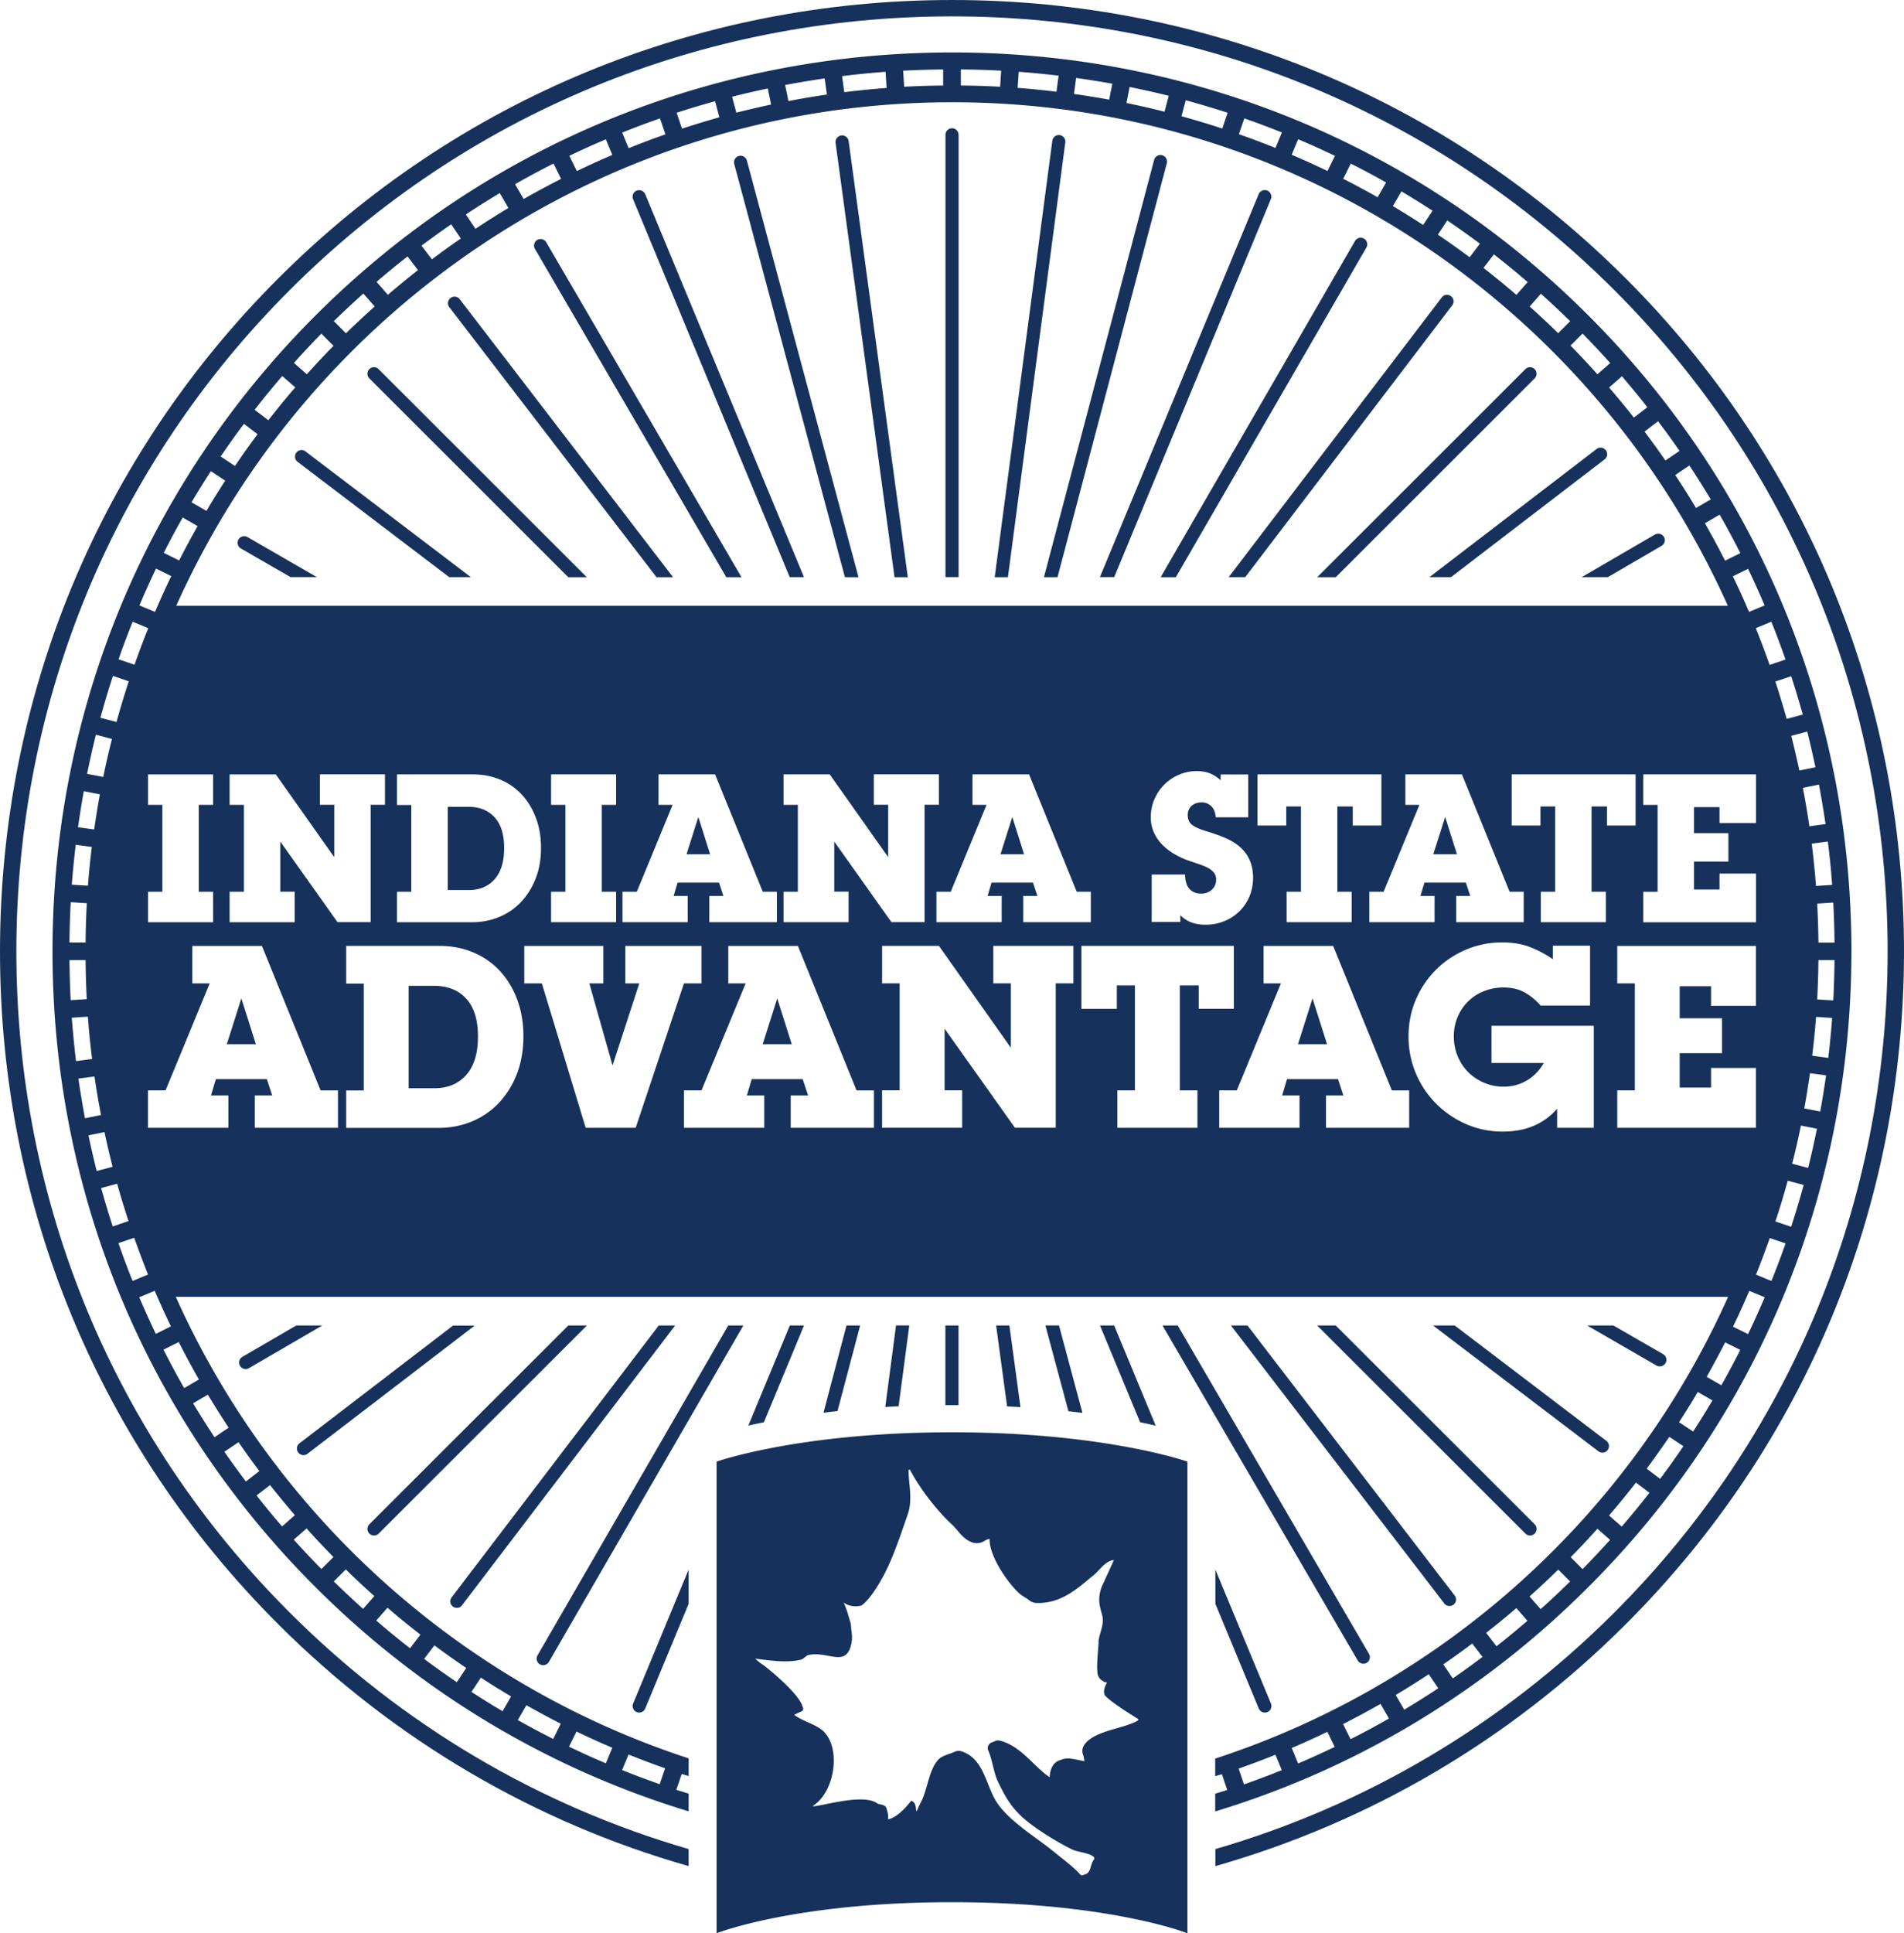 <svg xmlns="http://www.w3.org/2000/svg" width="134" height="136" fill="none" viewBox="0 0 134 136"><g fill="#16325C" clip-path="url(#a)"><path d="M134 66.934c0-17.92-6.961-34.741-19.595-47.361C101.771 6.948 84.931 0 67 0 49.07 0 32.23 6.948 19.595 19.573 6.956 32.198 0 49.019 0 66.934c0 17.916 6.961 34.731 19.595 47.34 8.152 8.142 18.056 13.923 28.869 17.003v-1.198c-10.505-3.05-20.122-8.695-28.054-16.618C7.99 101.071 1.152 84.547 1.152 66.934S7.995 32.792 20.41 20.386C32.83 7.98 49.371 1.152 67 1.152c17.628 0 34.171 6.834 46.591 19.234 12.42 12.406 19.256 28.935 19.256 46.548 0 17.613-6.842 34.132-19.256 46.527-7.933 7.923-17.55 13.568-28.055 16.618v1.198c10.818-3.08 20.717-8.856 28.869-17.003C127.044 101.665 134 84.854 134 66.934Z"/><path d="m74.426 40.606 7.692-29.123a.463.463 0 0 0-.329-.563.46.46 0 0 0-.564.329l-7.754 29.357h.955ZM78.413 40.605 89.44 14.011a.464.464 0 0 0-.25-.604.469.469 0 0 0-.606.25L77.41 40.6h1.002v.005ZM67.46 9.46a.46.46 0 0 0-.919 0V40.6h.924V9.46h-.005ZM74.974 10.018a.463.463 0 0 0-.397-.516.463.463 0 0 0-.516.397l-4.055 30.707h.929l4.039-30.588ZM87.633 40.606l14.57-19.125a.459.459 0 0 0-.088-.647.46.46 0 0 0-.647.09L86.47 40.605h1.163ZM94.006 40.606l14.001-13.986a.466.466 0 0 0 0-.651.457.457 0 0 0-.652 0L92.701 40.606h1.305ZM102.115 40.605l10.813-8.287a.458.458 0 0 0 .083-.647.459.459 0 0 0-.647-.083l-11.767 9.017h1.518ZM82.754 40.605 96.171 17.4a.462.462 0 0 0-.798-.464l-13.688 23.67h1.07ZM39.995 40.606h1.304L26.646 25.969a.457.457 0 0 0-.653 0 .465.465 0 0 0 0 .651l14.002 13.986ZM20.858 31.843a.459.459 0 0 0 .088.647l10.672 8.115h1.524L21.505 31.76a.454.454 0 0 0-.647.083ZM46.205 40.606h1.163L32.355 21.048a.46.46 0 0 0-.647-.083.458.458 0 0 0-.084.646l14.58 18.995ZM63.89 40.606 59.726 9.925a.468.468 0 0 0-.522-.397.468.468 0 0 0-.397.522l4.149 30.556h.934ZM16.783 37.952a.466.466 0 0 0 .167.631L20.45 40.6H22.3l-4.885-2.82a.468.468 0 0 0-.631.172ZM59.465 40.606h.955L52.566 11.3a.464.464 0 0 0-.564-.329.465.465 0 0 0-.328.563l7.79 29.07ZM55.582 40.605h1.002L45.41 13.662a.47.47 0 0 0-.605-.25.462.462 0 0 0-.25.604l11.026 26.59ZM51.115 40.606h1.07l-13.74-23.561a.467.467 0 0 0-.632-.167.466.466 0 0 0-.167.63l13.469 23.098ZM37.829 116.453a.466.466 0 0 0 .167.631.468.468 0 0 0 .631-.167l13.688-23.67h-1.064l-13.422 23.206ZM44.806 120.441a.463.463 0 0 0 .605-.251l3.053-7.365v-2.408l-3.903 9.419c-.1.234.01.506.245.605ZM55.587 93.247l-2.922 7.042c.334-.078.7-.156 1.096-.235l2.823-6.807h-.997ZM59.574 93.247l-1.618 6.135c.318-.042.647-.078.986-.115l1.592-6.02h-.96ZM63.06 93.247l-.756 5.734c.308-.021.62-.037.939-.052l.752-5.687h-.935v.005ZM31.89 93.247l-10.813 8.288a.458.458 0 0 0-.084.646.457.457 0 0 0 .648.089l11.767-9.018H31.89v-.005ZM66.535 93.247v5.603h.924v-5.603h-.924ZM46.36 93.247l-14.575 19.125a.458.458 0 0 0 .09.646.47.47 0 0 0 .276.094.45.45 0 0 0 .365-.183l14.998-19.682h-1.153ZM39.995 93.247l-14.002 13.985a.466.466 0 0 0 0 .652.469.469 0 0 0 .658 0l14.653-14.637h-1.31ZM94.006 93.247H92.7l14.654 14.637a.466.466 0 0 0 .657 0 .465.465 0 0 0 0-.652L94.006 93.247ZM112.776 102.192a.452.452 0 0 0 .366-.183.459.459 0 0 0-.089-.646l-10.672-8.116h-1.524l11.638 8.851a.47.47 0 0 0 .281.094ZM87.796 93.247h-1.164l15.013 19.552c.089.12.23.182.366.182a.458.458 0 0 0 .365-.74l-14.58-18.994ZM116.815 96.124a.469.469 0 0 0 .402-.23.466.466 0 0 0-.167-.63l-3.501-2.017h-1.848l4.885 2.82a.514.514 0 0 0 .229.057ZM73.575 93.247l1.618 6.03c.34.037.668.079.986.115l-1.649-6.15h-.955v.005ZM20.848 93.247l-3.789 2.205a.46.46 0 0 0 .46.797l5.16-3.002h-1.831ZM70.106 93.247l.772 5.692c.318.016.631.031.94.052l-.778-5.744h-.934ZM89.017 120.477a.462.462 0 0 0 .428-.641l-3.909-9.419v2.408l3.053 7.365a.463.463 0 0 0 .428.287ZM77.416 93.247l2.823 6.807c.397.079.762.162 1.096.235l-2.922-7.042h-.997ZM82.885 93.247h-1.07l13.74 23.566a.46.46 0 0 0 .627.166.465.465 0 0 0 .167-.63L82.885 93.247ZM113.147 40.605l3.789-2.204a.466.466 0 0 0 .167-.631.466.466 0 0 0-.631-.167l-5.161 3.002h1.836ZM100.873 60.095h1.665l-.83-2.622-.835 2.622Z"/><path d="M130.3 66.934c0-16.93-6.576-32.818-18.515-44.744C99.86 10.263 83.96 3.69 67.01 3.69s-32.855 6.568-44.795 18.494c-11.94 11.932-18.52 27.825-18.52 44.75s6.575 32.813 18.514 44.723c7.447 7.439 16.433 12.787 26.255 15.768v-1.245c-.287-.089-.58-.178-.867-.271l.381-1.116c.162.052.324.099.486.151v-1.246c-16.11-5.264-29.234-17.17-36.091-32.468H121.62c-6.851 15.314-19.981 27.23-36.096 32.484v1.241c.157-.053.313-.094.47-.141l.376 1.105c-.282.094-.564.177-.846.266v1.246c9.821-2.977 18.813-8.33 26.249-15.774 11.95-11.91 18.526-27.793 18.526-44.723Zm-7.275 26.918-1.059-.522a54.41 54.41 0 0 0 1.143-2.517l1.09.448c-.375.87-.762 1.736-1.174 2.59Zm1.644-3.738-1.085-.448c.344-.85.662-1.705.97-2.57l1.112.375a63.335 63.335 0 0 1-.997 2.643Zm-9.018-33.496v-2.142h7.933v3.425h-2.568V56.78h-1.795v1.835h2.421v1.996h-2.421v1.965h1.795v-1.12h2.568v3.424h-7.933v-2.142h1.008v-6.114h-1.008v-.006Zm10.406 29.686-1.106-.376c.313-.943.6-1.902.866-2.866l1.122.297c-.271.99-.564 1.97-.882 2.945Zm1.195-4.144-1.122-.297c.225-.886.433-1.778.616-2.68l1.127.22a59.983 59.983 0 0 1-.621 2.757Zm.851-3.967-1.122-.219c.151-.818.282-1.642.402-2.476l1.132.151c-.12.85-.256 1.7-.412 2.544Zm.569-3.774-1.133-.151c.11-.907.204-1.814.272-2.731l1.132.073a62.765 62.765 0 0 1-.271 2.81Zm.349-4.04-1.132-.073c.052-.917.078-1.834.089-2.762h1.132c-.01.949-.037 1.892-.089 2.835Zm.089-4.07h-1.132a60.722 60.722 0 0 0-.089-2.742l1.132-.073c.052.933.079 1.871.089 2.814Zm-.167-4.056-1.138.073c-.073-1-.177-1.991-.297-2.976l1.132-.151c.131 1.01.23 2.032.303 3.054Zm-.464-4.28-1.138.157a58.354 58.354 0 0 0-.459-2.705l1.132-.23c.172.918.329 1.846.465 2.779Zm-.71-3.997-1.133.229a75.554 75.554 0 0 0-.568-2.44l1.122-.302c.208.834.401 1.673.579 2.513Zm-.893-3.706-1.132.302a67.072 67.072 0 0 0-.798-2.627l1.116-.376c.287.892.564 1.794.814 2.7Zm-1.215-3.873-1.117.38a62.06 62.06 0 0 0-.976-2.585l1.096-.454c.355.876.683 1.762.997 2.659Zm-1.472-3.805-1.096.453a53.77 53.77 0 0 0-1.138-2.502l1.07-.526c.412.85.799 1.71 1.164 2.575Zm-1.707-3.68-1.075.531a60.463 60.463 0 0 0-1.419-2.632l1.039-.605a60.71 60.71 0 0 1 1.455 2.705Zm-2.082-3.78-1.038.605a62.41 62.41 0 0 0-1.461-2.32l.996-.672a66.96 66.96 0 0 1 1.503 2.387Zm-2.197-3.409-.996.673a56.156 56.156 0 0 0-1.467-2.033l.95-.73a53.842 53.842 0 0 1 1.513 2.09Zm-2.264-3.075-.95.73a61.744 61.744 0 0 0-1.743-2.116l.903-.793c.61.714 1.21 1.444 1.79 2.179Zm-4.561-5.181c.668.677 1.315 1.37 1.946 2.074l-.903.787a63.172 63.172 0 0 0-1.889-2.017l.846-.844Zm-2.933-2.805a64.97 64.97 0 0 1 2.061 1.934l-.845.845a57.864 57.864 0 0 0-2.004-1.877l.788-.902Zm-3.309-2.767c.809.63 1.602 1.277 2.38 1.949l-.793.902a62.344 62.344 0 0 0-2.317-1.897l.73-.954Zm-3.282-2.388a63.42 63.42 0 0 1 2.301 1.637l-.725.954a56.033 56.033 0 0 0-2.234-1.59l.658-1Zm-3.225-2.043c.74.438 1.471.891 2.192 1.36l-.663 1.001c-.7-.453-1.41-.896-2.13-1.324l.6-1.037Zm-3.564-1.955c.84.422 1.67.865 2.489 1.33l-.6 1.037a59.848 59.848 0 0 0-2.422-1.298l.533-1.069Zm-3.706-1.715c.872.37 1.738.761 2.594 1.173l-.527 1.063c-.83-.4-1.67-.781-2.52-1.141l.453-1.095ZM87.572 8.33c.892.307 1.774.64 2.646.99l-.454 1.09a56.46 56.46 0 0 0-2.573-.97l.38-1.11Zm-4.123-1.277c.992.27 1.973.562 2.949.88l-.376 1.11c-.945-.312-1.905-.599-2.87-.865l.297-1.125Zm-3.95-.934c.924.188 1.842.391 2.755.62l-.297 1.121a58.508 58.508 0 0 0-2.677-.615l.219-1.126Zm-3.763-.635c.856.12 1.702.255 2.547.406l-.22 1.12a62.96 62.96 0 0 0-2.478-.4l.151-1.126Zm-4.039-.433c.94.068 1.879.161 2.808.271l-.151 1.131a59.186 59.186 0 0 0-2.735-.271l.078-1.131Zm-4.08-.167c.95.01 1.899.037 2.844.089l-.074 1.13a60.988 60.988 0 0 0-2.765-.088v-1.13h-.006Zm-.585 2.31c24.292 0 45.234 14.568 54.57 35.424H12.404C21.75 21.762 42.713 7.193 67.031 7.193Zm36.133 54.898h-2.917l-.277.933h.991v1.85h-4.592v-2.142h1.007l2.52-6.115h-.99v-2.142h3.981l3.356 8.257h.991v2.142h-4.754v-1.85h.992l-.308-.933Zm-9.044-5.359v6h1.007v2.142h-4.576v-2.142h1.007v-6h-1.034v1.34H88.5v-3.597h8.72v3.597h-2.014v-1.34H94.12Zm-8.673 4.676a1.216 1.216 0 0 0-.386-.329 3.634 3.634 0 0 0-.585-.255 23.64 23.64 0 0 0-.73-.245 6.253 6.253 0 0 1-.997-.443 4.178 4.178 0 0 1-.882-.647 3.073 3.073 0 0 1-.637-.88 2.584 2.584 0 0 1-.24-1.142c0-.427.084-.85.256-1.246.172-.39.402-.735.694-1.027a3.279 3.279 0 0 1 1.028-.693 3.108 3.108 0 0 1 1.263-.255c.329 0 .626.047.887.146.261.099.527.26.788.495v-.407h1.941v3.013h-2.29c-.021-.339-.12-.6-.308-.777a.95.95 0 0 0-.684-.27c-.292 0-.527.083-.704.244a.845.845 0 0 0-.272.642c0 .312.105.547.319.703.213.162.547.308 1.007.443.673.204 1.205.407 1.612.61.402.203.73.454.986.74.45.516.674 1.152.674 1.908 0 .485-.089.933-.261 1.34a3.22 3.22 0 0 1-.715 1.047 3.242 3.242 0 0 1-1.065.683 3.39 3.39 0 0 1-1.3.245c-.38 0-.709-.052-.996-.161a2.143 2.143 0 0 1-.783-.511v.48h-2.014v-3.337h2.348c.01.46.115.793.313 1.012.199.219.47.328.81.328a1.1 1.1 0 0 0 .766-.276.928.928 0 0 0 .298-.714.765.765 0 0 0-.141-.464Zm-12.749.683h-2.917l-.277.933h.992v1.85h-4.592v-2.142h1.007l2.52-6.115h-.991v-2.142h3.982l3.355 8.257h.992v2.142h-4.754v-1.85h.991l-.308-.933Zm-12.978.64v2.143h-4.577v-2.142h1.007v-6.115h-1.007v-2.142h3.251l4.113 5.822v-3.685h-1.008v-2.142h4.577v2.142h-1.007v8.257h-2.333l-4.023-5.666v3.523h1.007v.006Zm-9.117-.64h-2.917l-.276.933h.991v1.85h-4.592v-2.142h1.007l2.52-6.115h-.991v-2.142h3.982l3.355 8.257h.992v2.142H49.92v-1.85h.991l-.308-.933Zm-7.243.64v2.143h-4.577v-2.142h1.008v-6.115h-1.008v-2.142h4.577v2.142h-1.007v6.115h1.007ZM27.94 56.63v-2.153h5.338c.7 0 1.341.125 1.93.37.59.245 1.097.6 1.52 1.058.422.459.75 1.001.99 1.637.24.636.356 1.34.356 2.106 0 .808-.126 1.527-.381 2.168-.25.641-.6 1.189-1.034 1.648-.438.458-.95.807-1.539 1.047a4.86 4.86 0 0 1-1.89.365h-5.29v-2.142h1.006v-6.104H27.94Zm-7.202 6.104v2.142H16.16v-2.142h1.007v-6.115h-1.007v-2.142h3.251l4.113 5.822v-3.685h-1.008v-2.142h4.577v2.142h-1.007v8.257h-2.333l-4.023-5.666v3.523h1.007v.006Zm-5.74 0v2.142H10.42v-2.142h1.007v-6.115h-1.007v-2.142h4.577v2.142H13.99v6.115h1.008Zm51.38-57.849v1.131c-.918.01-1.836.037-2.744.089l-.073-1.131a72.004 72.004 0 0 1 2.818-.089Zm-4.054.167.073 1.136a61.965 61.965 0 0 0-2.98.297l-.151-1.13a59.499 59.499 0 0 1 3.058-.303Zm-4.285.464.157 1.136a57.54 57.54 0 0 0-2.708.459l-.23-1.131a68.733 68.733 0 0 1 2.781-.464Zm-4.002.709.23 1.13c-.82.178-1.634.366-2.443.569l-.302-1.12a70.115 70.115 0 0 1 2.515-.58Zm-3.71.896.302 1.131c-.882.245-1.758.516-2.63.798l-.38-1.116c.897-.291 1.8-.563 2.708-.813Zm-3.878 1.21.381 1.12a61.52 61.52 0 0 0-2.588.975l-.454-1.1c.877-.35 1.764-.683 2.661-.995ZM42.64 9.8l.455 1.1c-.846.359-1.68.74-2.5 1.136l-.527-1.074A56.999 56.999 0 0 1 42.64 9.8Zm-3.683 1.704.532 1.079c-.892.454-1.77.923-2.636 1.418l-.605-1.043c.887-.505 1.79-.99 2.709-1.454Zm-3.784 2.08.61 1.048a56.1 56.1 0 0 0-2.321 1.464l-.679-1.006a57.427 57.427 0 0 1 2.39-1.506Zm-3.418 2.194.678 1.001a55.64 55.64 0 0 0-2.035 1.465l-.735-.96a73.207 73.207 0 0 1 2.092-1.506Zm-3.074 2.263.736.959a61.633 61.633 0 0 0-2.119 1.74l-.798-.912c.715-.61 1.44-1.209 2.181-1.787Zm-3.11 2.611.799.907a62.972 62.972 0 0 0-2.02 1.887l-.856-.855a66.266 66.266 0 0 1 2.077-1.939Zm-2.954 2.82.856.855a56.873 56.873 0 0 0-1.878 2.001l-.908-.797a60.035 60.035 0 0 1 1.93-2.059Zm-2.75 2.981.914.798a57.315 57.315 0 0 0-1.895 2.314l-.965-.735c.626-.807 1.273-1.6 1.946-2.377Zm-2.698 3.363.96.73c-.547.73-1.08 1.474-1.591 2.236l-1.007-.668a57.718 57.718 0 0 1 1.638-2.298Zm-2.327 3.33 1.007.668a55.612 55.612 0 0 0-1.32 2.126l-1.049-.604c.438-.74.892-1.47 1.362-2.19Zm-1.983 3.258 1.049.605c-.449.792-.887 1.6-1.3 2.419l-1.08-.532c.423-.845.867-1.673 1.331-2.492Zm-1.879 3.597 1.075.526a54.73 54.73 0 0 0-1.143 2.518l-1.1-.453c.37-.871.756-1.736 1.168-2.591Zm-1.643 3.737 1.1.454a54.233 54.233 0 0 0-.97 2.57l-1.122-.381c.308-.891.642-1.772.992-2.643Zm-1.389 3.81 1.117.381a58.46 58.46 0 0 0-.866 2.862l-1.133-.297c.272-.99.564-1.97.882-2.945Zm-1.195 4.14 1.128.296a58.333 58.333 0 0 0-.616 2.674L6.13 54.44c.188-.923.392-1.84.621-2.753Zm-.855 3.971 1.132.22a64.131 64.131 0 0 0-.402 2.47l-1.138-.151c.12-.85.256-1.7.408-2.539Zm-.57 3.769 1.133.151c-.11.907-.203 1.814-.271 2.731l-1.138-.073c.073-.943.167-1.881.277-2.809Zm-.349 4.04 1.132.073c-.052.917-.078 1.84-.088 2.762H4.889c.01-.948.037-1.892.09-2.835Zm-.089 4.076h1.133c.01.917.036 1.835.083 2.742l-1.132.073a71.788 71.788 0 0 1-.084-2.815Zm.162 4.05 1.133-.073c.073 1 .172 1.991.297 2.976l-1.132.151a72.908 72.908 0 0 1-.298-3.054Zm.465 4.285 1.132-.151c.13.907.287 1.814.46 2.71l-1.128.23a72.23 72.23 0 0 1-.464-2.79Zm.71 3.992 1.126-.229c.173.819.366 1.632.57 2.44l-1.117.297a64.87 64.87 0 0 1-.58-2.508Zm.892 3.707 1.127-.303c.245.886.516 1.757.798 2.627l-1.111.376a64.686 64.686 0 0 1-.814-2.7Zm1.216 3.873 1.111-.376c.308.87.631 1.736.976 2.586l-1.09.453a54.483 54.483 0 0 1-.997-2.663ZM9.8 91.26l1.09-.454c.36.845.742 1.679 1.138 2.502l-1.064.527A70.738 70.738 0 0 1 9.8 91.26Zm34.437 32.166a54 54 0 0 0 2.572.97l-.38 1.115a59.378 59.378 0 0 1-2.646-.99l.454-1.095Zm-3.664-1.616c.83.402 1.67.782 2.52 1.142l-.453 1.095a60.436 60.436 0 0 1-2.594-1.173l.527-1.064Zm-3.527-1.85c.798.448 1.602.886 2.421 1.298l-.532 1.074a62.39 62.39 0 0 1-2.495-1.329l.606-1.043Zm-3.204-1.939c.699.453 1.409.897 2.129 1.319l-.6 1.042a59.455 59.455 0 0 1-2.192-1.36l.663-1.001Zm-3.267-2.273c.73.548 1.482 1.079 2.238 1.59l-.662 1.001a64.151 64.151 0 0 1-2.302-1.637l.726-.954Zm-3.304-2.648a56.178 56.178 0 0 0 2.317 1.892l-.73.96a60.38 60.38 0 0 1-2.38-1.95l.793-.902Zm-2.932-2.695a56.16 56.16 0 0 0 2.004 1.877l-.788.902a65.786 65.786 0 0 1-2.062-1.934l.846-.845Zm-.872-.87-.845.844a59.667 59.667 0 0 1-1.947-2.069l.903-.787c.61.683 1.242 1.355 1.89 2.012Zm-2.713-2.945-.903.792a58.607 58.607 0 0 1-1.795-2.179l.95-.729a68.612 68.612 0 0 0 1.747 2.116Zm-2.5-3.102-.95.73a72.716 72.716 0 0 1-1.513-2.09l.997-.672c.474.688.965 1.37 1.466 2.032Zm-2.16-3.054-.997.672a63.248 63.248 0 0 1-1.508-2.387l1.038-.605a75.87 75.87 0 0 0 1.466 2.32Zm-3.513-6.02a60.74 60.74 0 0 0 1.42 2.632l-1.039.604a61.452 61.452 0 0 1-1.456-2.705l1.075-.532ZM23.785 79.34h-5.85v-2.278h1.222l-.376-1.147h-3.59l-.34 1.147h1.222v2.278h-5.657v-2.633h1.236l3.106-7.526h-1.222v-2.633h4.9l4.128 10.16h1.221v2.632Zm12.582-3.764a6.234 6.234 0 0 1-1.273 2.028 5.517 5.517 0 0 1-1.894 1.293 6.06 6.06 0 0 1-2.323.448h-6.512v-2.632h1.237v-7.517h-1.237v-2.653h6.565c.86 0 1.654.151 2.38.459.724.302 1.346.74 1.867 1.298a6.037 6.037 0 0 1 1.221 2.017c.293.782.439 1.647.439 2.59 0 .944-.157 1.877-.47 2.67Zm8.37 3.764H41.22l-3.084-10.16H36.9v-2.632h5.562v2.633h-.986l1.633 5.77 1.884-5.77h-.986v-2.633h5.365v2.633h-1.237L44.738 79.34Zm16.762 0h-5.85v-2.278h1.222l-.376-1.147h-3.59l-.34 1.147h1.221v2.278h-5.651v-2.633h1.237l3.105-7.526h-1.221v-2.633h4.9l4.127 10.16h1.222v2.632h-.006Zm14.038-10.165H74.3v10.16h-2.87l-4.952-6.97v4.337h1.237v2.633h-5.636v-2.633h1.236v-7.527H62.08v-2.632h4.002l5.062 7.167v-4.535h-1.237v-2.632h5.636v2.632h-.005Zm7.499.146v7.386h1.237v2.633h-5.636v-2.633h1.237v-7.386H78.6v1.648h-2.494v-4.426h10.73v4.425h-2.474v-1.647h-1.326ZM99.171 79.34h-5.85v-2.278h1.222l-.376-1.147h-3.59l-.34 1.147h1.222v2.278h-5.652v-2.633h1.237l3.105-7.526h-1.221v-2.633h4.9l4.128 10.16h1.22v2.632h-.005Zm13 0h-2.583v-1.345c-.934 1.074-2.208 1.61-3.82 1.61a6.373 6.373 0 0 1-2.583-.526 6.87 6.87 0 0 1-2.109-1.433 6.662 6.662 0 0 1-1.946-4.739c0-.932.177-1.824.537-2.632a6.617 6.617 0 0 1 1.435-2.095 6.665 6.665 0 0 1 2.093-1.382 6.434 6.434 0 0 1 2.521-.5c.72 0 1.351.1 1.899.302a7.944 7.944 0 0 1 1.67.876v-.949h2.62v4.212h-3.481a4.213 4.213 0 0 0-1.148-.938c-.407-.219-.893-.334-1.456-.334-.491 0-.95.089-1.383.26a3.251 3.251 0 0 0-1.112.72 3.266 3.266 0 0 0-.735 1.084 3.479 3.479 0 0 0-.272 1.382c0 .505.094.97.277 1.407.183.438.438.808.751 1.12.319.314.689.559 1.112.736.423.177.877.27 1.357.27.6 0 1.143-.145 1.633-.432a3.291 3.291 0 0 0 1.2-1.235h-3.679v-2.617h7.197v7.178h.005Zm-.162-22.607v6h1.007v2.142h-4.576v-2.142h1.007v-6h-1.034v1.34h-2.024v-3.597h8.72v3.597h-2.015v-1.34h-1.085Zm1.811 22.607v-2.633h1.237v-7.526h-1.237v-2.633h9.758v4.212h-3.157v-1.381h-2.207v2.257h2.98v2.455h-2.98v2.418h2.207v-1.38h3.157v4.21h-9.758Zm7.593 15.095 1.064.527c-.422.839-.871 1.668-1.33 2.491l-1.034-.594c.449-.803.882-1.605 1.3-2.424Zm-1.926 3.487 1.033.595c-.438.74-.892 1.47-1.362 2.189l-.991-.657a55.82 55.82 0 0 0 1.32-2.127Zm-2.004 3.159.992.657a62.8 62.8 0 0 1-1.639 2.299l-.944-.72a75.257 75.257 0 0 0 1.591-2.236Zm-2.348 3.216.95.72a61.41 61.41 0 0 1-1.952 2.377l-.892-.782a58.07 58.07 0 0 0 1.894-2.315ZM87.55 125.528l-.376-1.11a62.116 62.116 0 0 0 2.589-.975l.448 1.084c-.876.355-1.763.688-2.661 1.001Zm3.81-1.47-.45-1.089c.846-.36 1.681-.741 2.506-1.137l.521 1.058a59.69 59.69 0 0 1-2.578 1.168Zm3.689-1.71-.527-1.063a60.496 60.496 0 0 0 2.635-1.418l.6 1.027c-.892.511-1.795.996-2.708 1.454Zm3.778-2.074-.6-1.032a59.09 59.09 0 0 0 2.327-1.465l.668.99a62.883 62.883 0 0 1-2.395 1.507Zm3.418-2.2-.668-.99a55.142 55.142 0 0 0 2.035-1.465l.726.943a62.944 62.944 0 0 1-2.093 1.512Zm3.074-2.262-.725-.944a60.951 60.951 0 0 0 2.123-1.741l.783.892a59.963 59.963 0 0 1-2.181 1.793Zm3.11-2.612-.783-.891a58.281 58.281 0 0 0 2.02-1.892l.835.834a55.195 55.195 0 0 1-2.072 1.949Zm2.114-3.654a56.416 56.416 0 0 0 1.878-2.001l.893.782a67.93 67.93 0 0 1-1.936 2.059l-.835-.84Z"/><path d="M15.963 73.46h2.046l-1.023-3.226-1.023 3.226ZM34.807 61.857c.45-.506.674-1.235.674-2.2 0-.964-.225-1.673-.674-2.163-.448-.49-1.059-.735-1.836-.735h-1.456v5.854h1.471c.767 0 1.373-.25 1.822-.756ZM91.35 73.46h2.045l-1.023-3.226-1.022 3.226ZM48.317 60.095h1.66l-.83-2.622-.83 2.622ZM30.554 69.353h-1.795v7.203h1.81c.945 0 1.691-.312 2.244-.933.548-.62.825-1.522.825-2.705s-.276-2.059-.825-2.664c-.547-.599-1.299-.901-2.26-.901ZM70.413 60.095h1.66l-.83-2.622-.83 2.622ZM53.677 73.46h2.045L54.7 70.234l-1.023 3.226ZM83.569 102.822s-5.83-2.064-16.569-2.064c-10.74 0-16.568 2.064-16.568 2.064V136s5.52-2.184 16.568-2.184c11.048 0 16.569 2.184 16.569 2.184v-33.178Zm-25.586 18.995c-.49-.496-1.576-.756-2.088-1.184l.543-.255a.202.202 0 0 0 .057-.276c-.193-.839-1.972-2.341-2.66-2.883-.298-.229-.262-.151-.684-.537 1.132.151 2.316.308 3.24.068.151-.042.345-.281.496-.318 1.32-.302 2.515.808 2.964-.547.125-.37.136-.766.073-1.147-.031-.214-.016-.448-.094-.678-.177-.552-.162-.63-.454-1.334.308.276.866.328 1.226.224.1-.026.444-.339.794-.829 1.184-1.657 1.748-3.471 2.494-5.603.37-1.063.031-2.215.057-3.117.047-.011.042-.011.09-.021.641 1.261 1.888 2.877 2.932 3.842.496.458.73.985 1.393 1.261.313.13.674.089.95-.099a.994.994 0 0 1 .334-.13c-.031 1.256 1.33 3.158 2.093 3.841.224.198.475.308.688.48a.886.886 0 0 0 .538.193c1.795.047 2.959-1.116 4.018-1.971.428-.344.788-.985 1.414-1.053-.281.621-.563 1.236-.85 1.856-.37.975-.094 1.512.047 2.137.125.548-.277 1.329-.277 1.731 0 .401-.156 1.548-.078 2.236.02.214.146.407.329.521.031.021.068.042.099.063.016.068.219.026.235.094-.167.286-.308.724-.089.943.532.527 1.816 1.308 2.296 1.611v.083c-.924.594-3.157.699-3.83 1.778a.72.72 0 0 0-.058.636c.052.135.073.286.094.463-.558-.088-1.195-.328-1.664-.083-.423.094-.741.48-.778 1.209-1.065-.682-2.014-2.215-3.522-2.575a.494.494 0 0 0-.324.037c-.094.047-.177.073-.256.104a.426.426 0 0 0-.214.573c.25.543.397 1.58.647 2.112.564 1.178.992 1.939 1.989 2.773.84.698 2.238 1.563 3.267 2.064.39.187 1.19.229 1.508.516a.151.151 0 0 1 .015.203c-.276.344-.162.86-.6 1.027-.073.016-.13.042-.182.063a.148.148 0 0 1-.162-.042c-.507-.558-1.237-1.09-1.822-1.574-1.315-1.074-3.319-2.252-4.148-3.644-.69-1.157-.867-2.966-2.395-3.456a.652.652 0 0 0-.486.031c-.402.183-.897.261-1.18.584-.693.808-.714 2.158-1.272 3.107-.126.245-.188.49-.246.485-.052-.318-.036-.615-.36-.73-.365.459-.997 1.183-1.628 1.308v-.031c.02-.193 0-.381-.063-.563-.099-.313-.041-.38-.662-.5-.992-.813-4.217.265-4.593.166 1.545-.953 2.036-3.982.794-5.243h.005Z"/></g><defs><clipPath id="a"><path fill="#fff" d="M0 0h134v136H0z"/></clipPath></defs></svg>